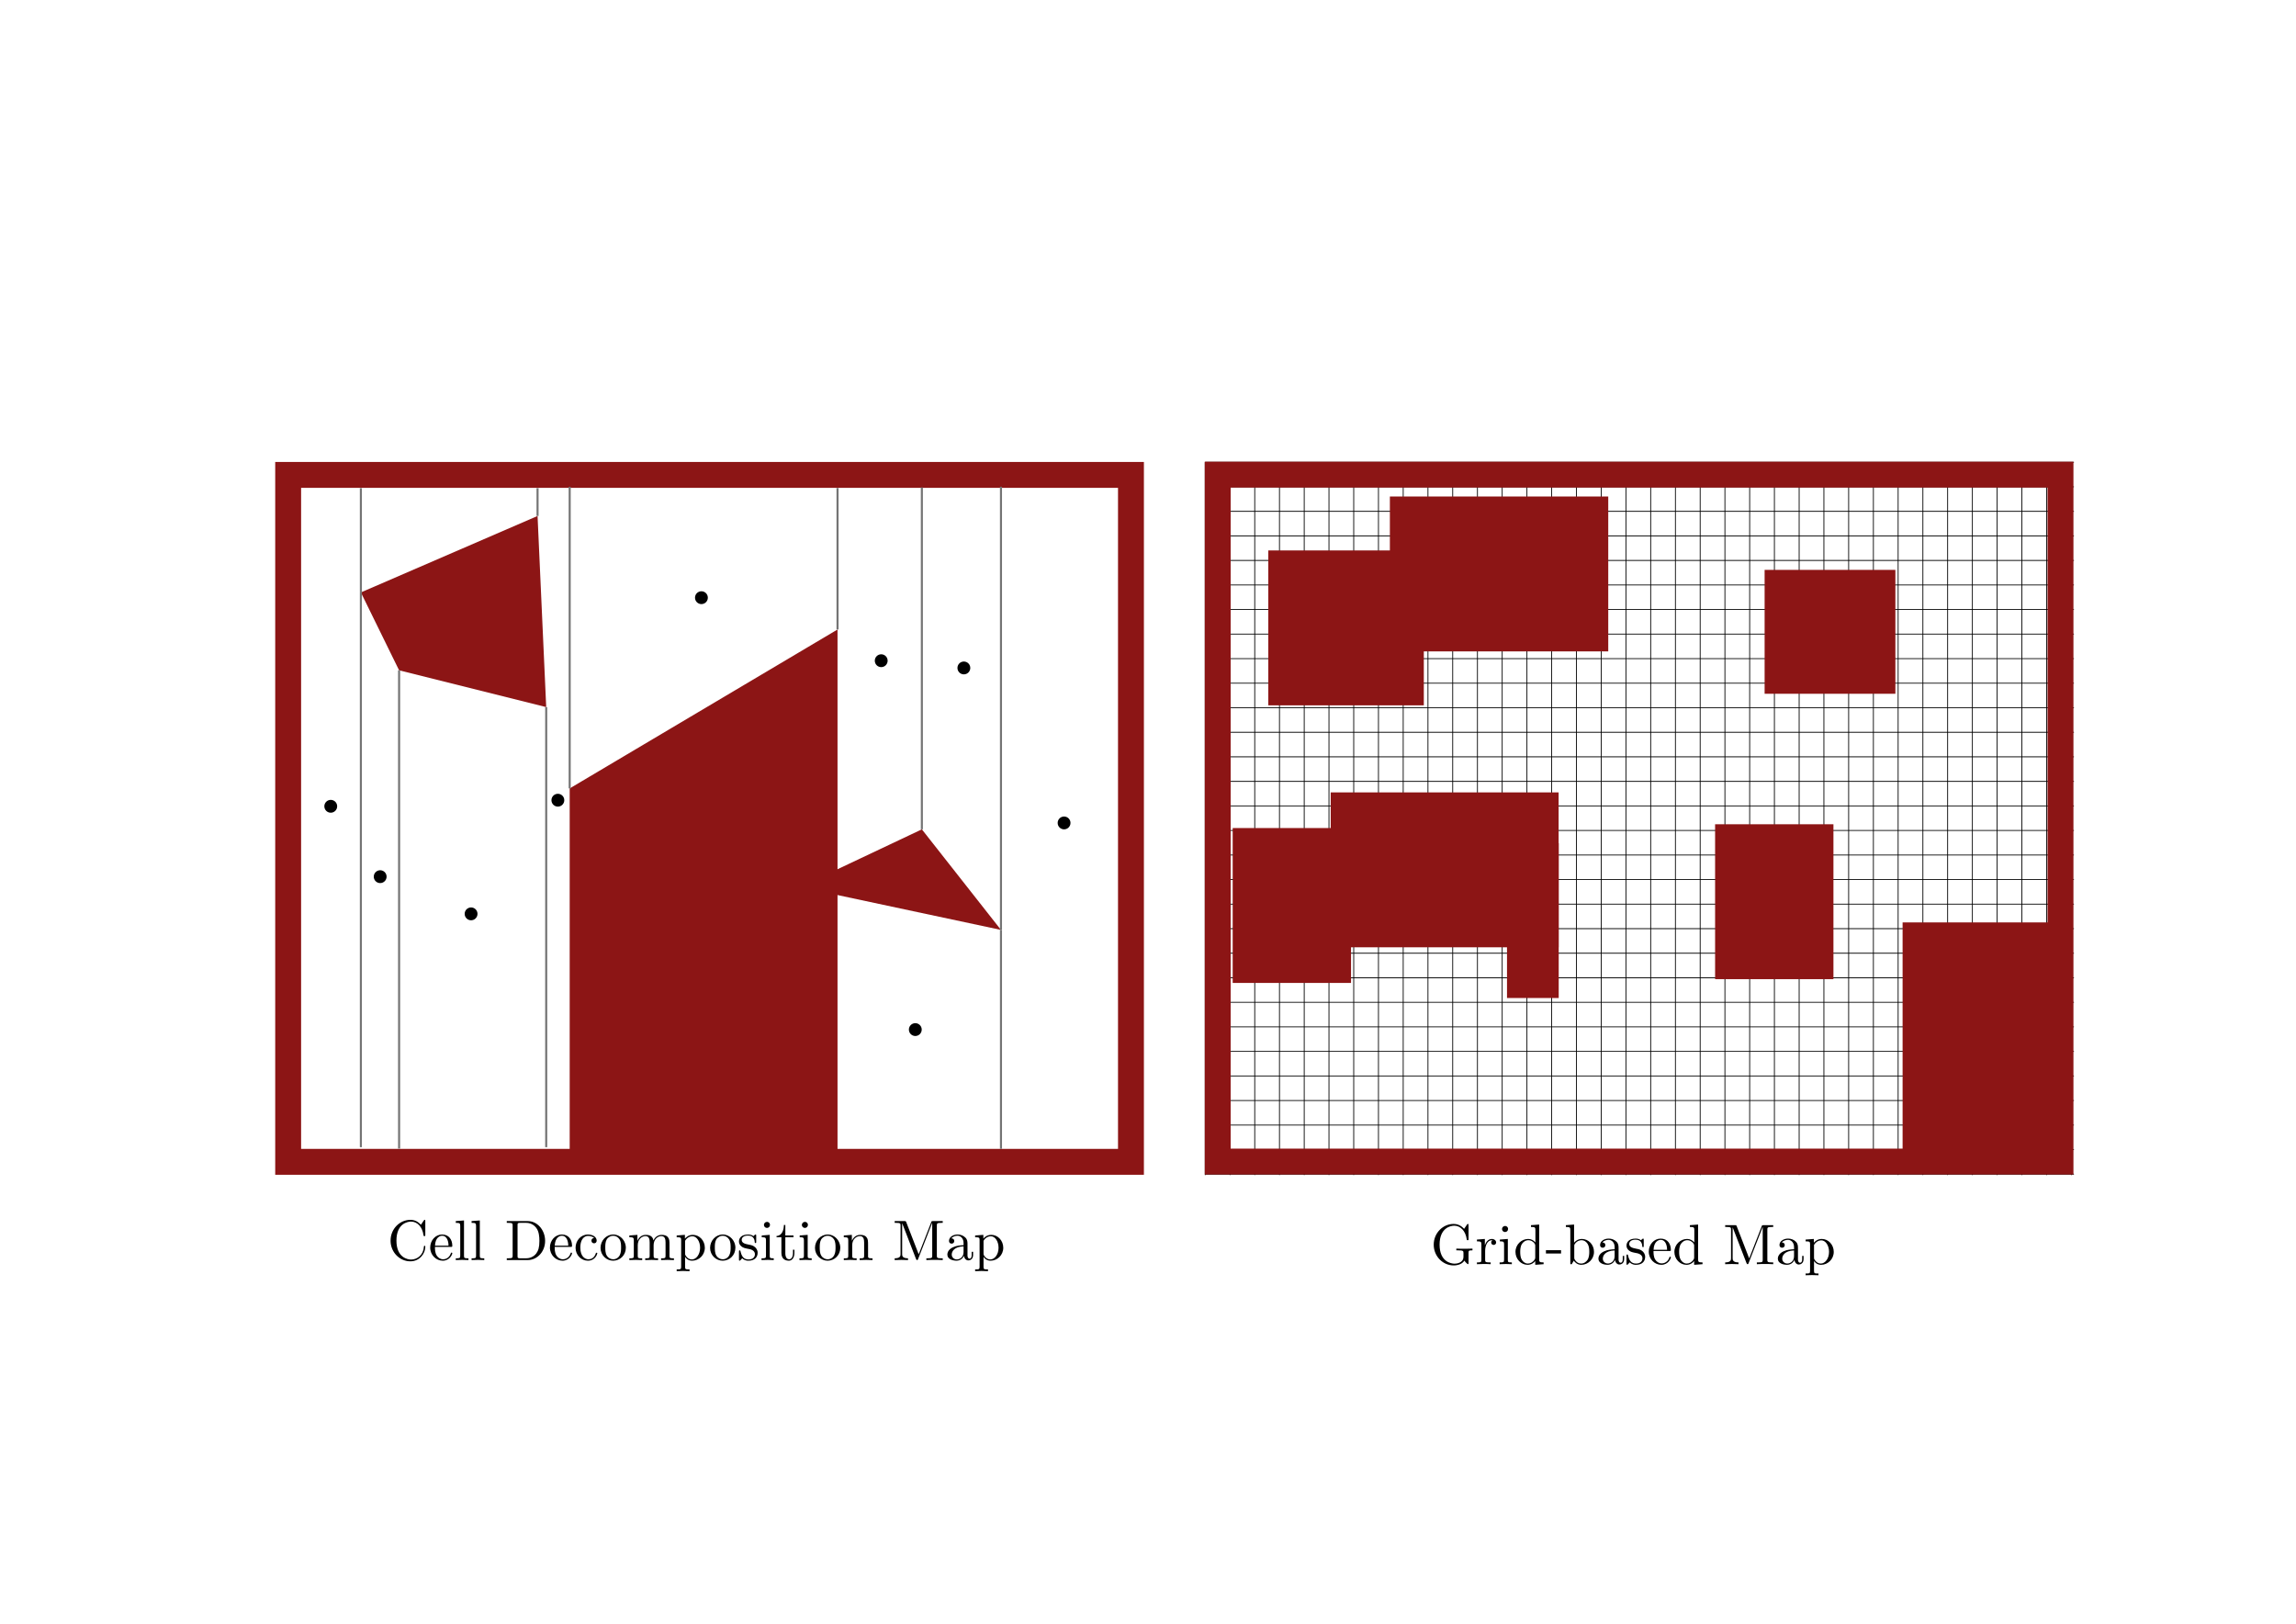 <?xml version="1.0" encoding="UTF-8" standalone="no"?>
<!-- Created with Inkscape (http://www.inkscape.org/) -->

<svg
   xmlns:dc="http://purl.org/dc/elements/1.1/"
   xmlns:cc="http://creativecommons.org/ns#"
   xmlns:rdf="http://www.w3.org/1999/02/22-rdf-syntax-ns#"
   xmlns:svg="http://www.w3.org/2000/svg"
   xmlns="http://www.w3.org/2000/svg"
   xmlns:sodipodi="http://sodipodi.sourceforge.net/DTD/sodipodi-0.dtd"
   xmlns:inkscape="http://www.inkscape.org/namespaces/inkscape"
   width="297mm"
   height="210mm"
   viewBox="0 0 297 210"
   version="1.1"
   id="svg8"
   inkscape:version="0.92.5 (2060ec1f9f, 2020-04-08)"
   sodipodi:docname="location_based_maps.svg"
   inkscape:export-filename="/home/jlorenze/lab/labwork/aa274/lecture_notes/figs/ch17/location_based_maps.png"
   inkscape:export-xdpi="501.47592"
   inkscape:export-ydpi="501.47592">
  <defs
     id="defs2">
    <marker
       inkscape:stockid="Arrow1Mend"
       orient="auto"
       refY="0"
       refX="0"
       id="marker6832"
       style="overflow:visible"
       inkscape:isstock="true">
      <path
         id="path6830"
         d="M 0,0 5,-5 -12.5,0 5,5 Z"
         style="fill:#000000;fill-opacity:1;fill-rule:evenodd;stroke:#000000;stroke-width:1pt;stroke-opacity:1"
         transform="matrix(-0.4,0,0,-0.4,-4,0)"
         inkscape:connector-curvature="0" />
    </marker>
    <marker
       inkscape:isstock="true"
       style="overflow:visible"
       id="marker5508"
       refX="0"
       refY="0"
       orient="auto"
       inkscape:stockid="Arrow1Mend">
      <path
         inkscape:connector-curvature="0"
         transform="matrix(-0.4,0,0,-0.4,-4,0)"
         style="fill:#000000;fill-opacity:0.984;fill-rule:evenodd;stroke:#000000;stroke-width:1pt;stroke-opacity:0.984"
         d="M 0,0 5,-5 -12.5,0 5,5 Z"
         id="path5506" />
    </marker>
    <marker
       inkscape:isstock="true"
       style="overflow:visible"
       id="marker4438"
       refX="0"
       refY="0"
       orient="auto"
       inkscape:stockid="Arrow1Mend">
      <path
         inkscape:connector-curvature="0"
         transform="matrix(-0.4,0,0,-0.4,-4,0)"
         style="fill:#ffffff;fill-opacity:1;fill-rule:evenodd;stroke:#000000;stroke-width:1pt;stroke-opacity:0.984"
         d="M 0,0 5,-5 -12.5,0 5,5 Z"
         id="path4436" />
    </marker>
    <marker
       inkscape:isstock="true"
       style="overflow:visible"
       id="marker4109"
       refX="0"
       refY="0"
       orient="auto"
       inkscape:stockid="Arrow1Mend">
      <path
         inkscape:connector-curvature="0"
         transform="matrix(-0.4,0,0,-0.4,-4,0)"
         style="fill:#ffffff;fill-opacity:1;fill-rule:evenodd;stroke:#000000;stroke-width:1pt;stroke-opacity:0.984"
         d="M 0,0 5,-5 -12.5,0 5,5 Z"
         id="path4107" />
    </marker>
    <marker
       inkscape:stockid="Arrow1Mend"
       orient="auto"
       refY="0"
       refX="0"
       id="marker4852"
       style="overflow:visible"
       inkscape:isstock="true">
      <path
         id="path4850"
         d="M 0,0 5,-5 -12.5,0 5,5 Z"
         style="fill:#000000;fill-opacity:1;fill-rule:evenodd;stroke:#000000;stroke-width:1pt;stroke-opacity:1"
         transform="matrix(-0.4,0,0,-0.4,-4,0)"
         inkscape:connector-curvature="0" />
    </marker>
    <marker
       inkscape:stockid="Arrow1Mstart"
       orient="auto"
       refY="0"
       refX="0"
       id="marker4848"
       style="overflow:visible"
       inkscape:isstock="true">
      <path
         id="path4846"
         d="M 0,0 5,-5 -12.5,0 5,5 Z"
         style="fill:#000000;fill-opacity:1;fill-rule:evenodd;stroke:#000000;stroke-width:1pt;stroke-opacity:1"
         transform="matrix(0.4,0,0,0.4,4,0)"
         inkscape:connector-curvature="0" />
    </marker>
    <marker
       inkscape:stockid="Arrow1Mstart"
       orient="auto"
       refY="0"
       refX="0"
       id="marker4844"
       style="overflow:visible"
       inkscape:isstock="true">
      <path
         id="path4842"
         d="M 0,0 5,-5 -12.5,0 5,5 Z"
         style="fill:#000000;fill-opacity:1;fill-rule:evenodd;stroke:#000000;stroke-width:1pt;stroke-opacity:1"
         transform="matrix(0.4,0,0,0.4,4,0)"
         inkscape:connector-curvature="0" />
    </marker>
    <marker
       inkscape:stockid="Arrow1Mstart"
       orient="auto"
       refY="0"
       refX="0"
       id="Arrow1Mstart"
       style="overflow:visible"
       inkscape:isstock="true">
      <path
         id="path1929"
         d="M 0,0 5,-5 -12.5,0 5,5 Z"
         style="fill:#000000;fill-opacity:1;fill-rule:evenodd;stroke:#000000;stroke-width:1pt;stroke-opacity:1"
         transform="matrix(0.4,0,0,0.4,4,0)"
         inkscape:connector-curvature="0" />
    </marker>
    <marker
       inkscape:stockid="Arrow1Mend"
       orient="auto"
       refY="0"
       refX="0"
       id="Arrow1Mend"
       style="overflow:visible"
       inkscape:isstock="true">
      <path
         id="path1932"
         d="M 0,0 5,-5 -12.5,0 5,5 Z"
         style="fill:#ffffff;fill-opacity:1;fill-rule:evenodd;stroke:#000000;stroke-width:1pt;stroke-opacity:0.984"
         transform="matrix(-0.4,0,0,-0.4,-4,0)"
         inkscape:connector-curvature="0" />
    </marker>
    <marker
       inkscape:stockid="Arrow1Lstart"
       orient="auto"
       refY="0"
       refX="0"
       id="Arrow1Lstart"
       style="overflow:visible"
       inkscape:isstock="true">
      <path
         id="path4713"
         d="M 0,0 5,-5 -12.5,0 5,5 Z"
         style="fill:#000000;fill-opacity:1;fill-rule:evenodd;stroke:#000000;stroke-width:1pt;stroke-opacity:1"
         transform="matrix(0.8,0,0,0.8,10,0)"
         inkscape:connector-curvature="0" />
    </marker>
    <marker
       inkscape:stockid="Arrow1Lend"
       orient="auto"
       refY="0"
       refX="0"
       id="Arrow1Lend"
       style="overflow:visible"
       inkscape:isstock="true">
      <path
         id="path4716"
         d="M 0,0 5,-5 -12.5,0 5,5 Z"
         style="fill:#000000;fill-opacity:1;fill-rule:evenodd;stroke:#000000;stroke-width:1pt;stroke-opacity:1"
         transform="matrix(-0.8,0,0,-0.8,-10,0)"
         inkscape:connector-curvature="0" />
    </marker>
    <inkscape:path-effect
       effect="bspline"
       id="path-effect4552"
       is_visible="true"
       weight="33.333"
       steps="2"
       helper_size="0"
       apply_no_weight="true"
       apply_with_weight="true"
       only_selected="false" />
    <inkscape:path-effect
       effect="bspline"
       id="path-effect4524"
       is_visible="true"
       weight="33.333"
       steps="2"
       helper_size="0"
       apply_no_weight="true"
       apply_with_weight="true"
       only_selected="false" />
    <inkscape:path-effect
       effect="bspline"
       id="path-effect4520"
       is_visible="true"
       weight="33.333"
       steps="2"
       helper_size="0"
       apply_no_weight="true"
       apply_with_weight="true"
       only_selected="false" />
    <inkscape:path-effect
       effect="bspline"
       id="path-effect4520-4"
       is_visible="true"
       weight="33.333"
       steps="2"
       helper_size="0"
       apply_no_weight="true"
       apply_with_weight="true"
       only_selected="false" />
    <inkscape:path-effect
       effect="bspline"
       id="path-effect4552-8"
       is_visible="true"
       weight="33.333"
       steps="2"
       helper_size="0"
       apply_no_weight="true"
       apply_with_weight="true"
       only_selected="false" />
    <inkscape:path-effect
       effect="bspline"
       id="path-effect4524-3"
       is_visible="true"
       weight="33.333"
       steps="2"
       helper_size="0"
       apply_no_weight="true"
       apply_with_weight="true"
       only_selected="false" />
    <inkscape:path-effect
       effect="bspline"
       id="path-effect4524-3-8"
       is_visible="true"
       weight="33.333"
       steps="2"
       helper_size="0"
       apply_no_weight="true"
       apply_with_weight="true"
       only_selected="false" />
    <marker
       inkscape:stockid="Arrow1Lstart"
       orient="auto"
       refY="0"
       refX="0"
       id="Arrow1Lstart-6"
       style="overflow:visible"
       inkscape:isstock="true">
      <path
         inkscape:connector-curvature="0"
         id="path4713-4"
         d="M 0,0 5,-5 -12.5,0 5,5 Z"
         style="fill:#000000;fill-opacity:1;fill-rule:evenodd;stroke:#000000;stroke-width:1pt;stroke-opacity:1"
         transform="matrix(0.8,0,0,0.8,10,0)" />
    </marker>
    <inkscape:path-effect
       effect="bspline"
       id="path-effect4524-3-3"
       is_visible="true"
       weight="33.333"
       steps="2"
       helper_size="0"
       apply_no_weight="true"
       apply_with_weight="true"
       only_selected="false" />
    <inkscape:path-effect
       effect="bspline"
       id="path-effect4524-8"
       is_visible="true"
       weight="33.333"
       steps="2"
       helper_size="0"
       apply_no_weight="true"
       apply_with_weight="true"
       only_selected="false" />
    <inkscape:path-effect
       effect="bspline"
       id="path-effect4524-3-0"
       is_visible="true"
       weight="33.333"
       steps="2"
       helper_size="0"
       apply_no_weight="true"
       apply_with_weight="true"
       only_selected="false" />
    <inkscape:path-effect
       effect="bspline"
       id="path-effect4524-8-8"
       is_visible="true"
       weight="33.333"
       steps="2"
       helper_size="0"
       apply_no_weight="true"
       apply_with_weight="true"
       only_selected="false" />
    <inkscape:path-effect
       effect="bspline"
       id="path-effect4524-3-0-7"
       is_visible="true"
       weight="33.333"
       steps="2"
       helper_size="0"
       apply_no_weight="true"
       apply_with_weight="true"
       only_selected="false" />
    <inkscape:path-effect
       effect="bspline"
       id="path-effect4524-3-0-7-4"
       is_visible="true"
       weight="33.333"
       steps="2"
       helper_size="0"
       apply_no_weight="true"
       apply_with_weight="true"
       only_selected="false" />
    <marker
       inkscape:stockid="Arrow1Mend"
       orient="auto"
       refY="0"
       refX="0"
       id="marker4825-6"
       style="overflow:visible"
       inkscape:isstock="true">
      <path
         id="path4823-2"
         d="M 0,0 5,-5 -12.5,0 5,5 Z"
         style="fill:#000000;fill-opacity:1;fill-rule:evenodd;stroke:#000000;stroke-width:1pt;stroke-opacity:1"
         transform="matrix(-0.4,0,0,-0.4,-4,0)"
         inkscape:connector-curvature="0" />
    </marker>
    <marker
       inkscape:stockid="Arrow1Mend"
       orient="auto"
       refY="0"
       refX="0"
       id="marker4825-5-8"
       style="overflow:visible"
       inkscape:isstock="true">
      <path
         id="path4823-06-6"
         d="M 0,0 5,-5 -12.5,0 5,5 Z"
         style="fill:#000000;fill-opacity:1;fill-rule:evenodd;stroke:#000000;stroke-width:1pt;stroke-opacity:1"
         transform="matrix(-0.4,0,0,-0.4,-4,0)"
         inkscape:connector-curvature="0" />
    </marker>
  </defs>
  <sodipodi:namedview
     id="base"
     pagecolor="#ffffff"
     bordercolor="#666666"
     borderopacity="1.0"
     inkscape:pageopacity="0.0"
     inkscape:pageshadow="2"
     inkscape:zoom="0.7"
     inkscape:cx="586.50649"
     inkscape:cy="353.37767"
     inkscape:document-units="mm"
     inkscape:current-layer="layer1"
     showgrid="true"
     inkscape:window-width="1528"
     inkscape:window-height="863"
     inkscape:window-x="197"
     inkscape:window-y="0"
     inkscape:window-maximized="1" />
  <g
     inkscape:label="Layer 1"
     inkscape:groupmode="layer"
     id="layer1"
     transform="translate(0,-87)">
    <path
       style="fill:#8c1515;fill-opacity:1;stroke:none;stroke-width:0.373px;stroke-linecap:butt;stroke-linejoin:miter;stroke-opacity:1"
       d="m 51.625,173.695 -4.944,-10.075 22.855,-9.888 1.119,24.72 z"
       id="path11824-3"
       inkscape:connector-curvature="0" />
    <path
       style="fill:#8c1515;fill-opacity:1;stroke:none;stroke-width:0.523px;stroke-linecap:butt;stroke-linejoin:miter;stroke-opacity:1"
       d="m 103.468,201.724 26.014,5.546 -10.234,-13.007 z"
       id="path1092-3"
       inkscape:connector-curvature="0" />
    <path
       style="fill:#8c1515;fill-opacity:1;stroke:none;stroke-width:0.301px;stroke-linecap:butt;stroke-linejoin:miter;stroke-opacity:1"
       d="M 73.692,236.64 V 188.969 L 108.338,168.416 v 68.081 z"
       id="path1088-6"
       inkscape:connector-curvature="0" />
    <rect
       style="opacity:1;fill:none;fill-opacity:1;stroke:#8c1515;stroke-width:3.349;stroke-linejoin:miter;stroke-miterlimit:4;stroke-dasharray:none;stroke-dashoffset:0;stroke-opacity:1;paint-order:stroke markers fill"
       id="rect994-5-8"
       width="109.021"
       height="88.843"
       x="37.275"
       y="148.421"
       ry="0"
       inkscape:export-xdpi="501.47592"
       inkscape:export-ydpi="501.47592" />
    <path
       style="fill:none;stroke:#747474;stroke-width:0.265;stroke-linecap:butt;stroke-linejoin:miter;stroke-miterlimit:4;stroke-dasharray:none;stroke-dashoffset:0;stroke-opacity:1"
       d="M 46.681,163.62 V 150.135"
       id="path1148"
       inkscape:connector-curvature="0" />
    <path
       style="fill:none;stroke:#747474;stroke-width:0.265;stroke-linecap:butt;stroke-linejoin:miter;stroke-miterlimit:4;stroke-dasharray:none;stroke-dashoffset:0;stroke-opacity:1"
       d="M 46.681,235.37 V 163.62"
       id="path1148-9"
       inkscape:connector-curvature="0"
       sodipodi:nodetypes="cc" />
    <path
       style="fill:none;stroke:#747474;stroke-width:0.265;stroke-linecap:butt;stroke-linejoin:miter;stroke-miterlimit:4;stroke-dasharray:none;stroke-dashoffset:0;stroke-opacity:1"
       d="M 51.625,235.556 V 173.695"
       id="path1148-7"
       inkscape:connector-curvature="0"
       sodipodi:nodetypes="cc" />
    <path
       style="fill:none;stroke:#747474;stroke-width:0.265;stroke-linecap:butt;stroke-linejoin:miter;stroke-miterlimit:4;stroke-dasharray:none;stroke-dashoffset:0;stroke-opacity:1"
       d="m 69.535,153.732 v -3.596"
       id="path1148-5"
       inkscape:connector-curvature="0"
       sodipodi:nodetypes="cc" />
    <path
       style="fill:none;stroke:#747474;stroke-width:0.265;stroke-linecap:butt;stroke-linejoin:miter;stroke-miterlimit:4;stroke-dasharray:none;stroke-dashoffset:0;stroke-opacity:1"
       d="M 70.655,235.369 V 178.453"
       id="path1148-3"
       inkscape:connector-curvature="0"
       sodipodi:nodetypes="cc" />
    <path
       style="fill:none;stroke:#747474;stroke-width:0.265;stroke-linecap:butt;stroke-linejoin:miter;stroke-miterlimit:4;stroke-dasharray:none;stroke-dashoffset:0;stroke-opacity:1"
       d="M 73.692,188.969 V 149.96"
       id="path1148-8"
       inkscape:connector-curvature="0"
       sodipodi:nodetypes="cc" />
    <path
       style="fill:none;stroke:#747474;stroke-width:0.265;stroke-linecap:butt;stroke-linejoin:miter;stroke-miterlimit:4;stroke-dasharray:none;stroke-dashoffset:0;stroke-opacity:1"
       d="M 108.338,168.416 V 150.12"
       id="path1148-83"
       inkscape:connector-curvature="0"
       sodipodi:nodetypes="cc" />
    <path
       style="fill:none;stroke:#747474;stroke-width:0.265;stroke-linecap:butt;stroke-linejoin:miter;stroke-miterlimit:4;stroke-dasharray:none;stroke-dashoffset:0;stroke-opacity:1"
       d="M 119.248,194.263 V 150.042"
       id="path1148-1"
       inkscape:connector-curvature="0"
       sodipodi:nodetypes="cc" />
    <path
       style="fill:none;stroke:#747474;stroke-width:0.265;stroke-linecap:butt;stroke-linejoin:miter;stroke-miterlimit:4;stroke-dasharray:none;stroke-dashoffset:0;stroke-opacity:1"
       d="M 129.482,207.27 V 149.952"
       id="path1148-89"
       inkscape:connector-curvature="0"
       sodipodi:nodetypes="cc" />
    <path
       style="fill:none;stroke:#747474;stroke-width:0.265;stroke-linecap:butt;stroke-linejoin:miter;stroke-miterlimit:4;stroke-dasharray:none;stroke-dashoffset:0;stroke-opacity:1"
       d="M 129.482,235.588 V 207.27"
       id="path1148-6"
       inkscape:connector-curvature="0"
       sodipodi:nodetypes="cc" />
    <circle
       style="opacity:1;fill:#000000;fill-opacity:1;stroke:none;stroke-width:0.093;stroke-linejoin:miter;stroke-miterlimit:4;stroke-dasharray:0.28, 0.093;stroke-dashoffset:0;stroke-opacity:1;paint-order:stroke markers fill"
       id="path1213"
       cx="42.785"
       cy="191.281"
       r="0.83" />
    <circle
       style="opacity:1;fill:#000000;fill-opacity:1;stroke:none;stroke-width:0.093;stroke-linejoin:miter;stroke-miterlimit:4;stroke-dasharray:0.28, 0.093;stroke-dashoffset:0;stroke-opacity:1;paint-order:stroke markers fill"
       id="path1213-3"
       cx="49.178"
       cy="200.382"
       r="0.83" />
    <circle
       style="opacity:1;fill:#000000;fill-opacity:1;stroke:none;stroke-width:0.093;stroke-linejoin:miter;stroke-miterlimit:4;stroke-dasharray:0.28, 0.093;stroke-dashoffset:0;stroke-opacity:1;paint-order:stroke markers fill"
       id="path1213-38"
       cx="60.937"
       cy="205.193"
       r="0.83" />
    <circle
       style="opacity:1;fill:#000000;fill-opacity:1;stroke:none;stroke-width:0.093;stroke-linejoin:miter;stroke-miterlimit:4;stroke-dasharray:0.28, 0.093;stroke-dashoffset:0;stroke-opacity:1;paint-order:stroke markers fill"
       id="path1213-6"
       cx="72.163"
       cy="190.493"
       r="0.83" />
    <circle
       style="opacity:1;fill:#000000;fill-opacity:1;stroke:none;stroke-width:0.093;stroke-linejoin:miter;stroke-miterlimit:4;stroke-dasharray:0.28, 0.093;stroke-dashoffset:0;stroke-opacity:1;paint-order:stroke markers fill"
       id="path1213-0"
       cx="90.733"
       cy="164.301"
       r="0.83" />
    <circle
       style="opacity:1;fill:#000000;fill-opacity:1;stroke:none;stroke-width:0.093;stroke-linejoin:miter;stroke-miterlimit:4;stroke-dasharray:0.28, 0.093;stroke-dashoffset:0;stroke-opacity:1;paint-order:stroke markers fill"
       id="path1213-48"
       cx="113.99"
       cy="172.452"
       r="0.83" />
    <circle
       style="opacity:1;fill:#000000;fill-opacity:1;stroke:none;stroke-width:0.093;stroke-linejoin:miter;stroke-miterlimit:4;stroke-dasharray:0.28, 0.093;stroke-dashoffset:0;stroke-opacity:1;paint-order:stroke markers fill"
       id="path1213-8"
       cx="124.681"
       cy="173.388"
       r="0.83" />
    <circle
       style="opacity:1;fill:#000000;fill-opacity:1;stroke:none;stroke-width:0.093;stroke-linejoin:miter;stroke-miterlimit:4;stroke-dasharray:0.28, 0.093;stroke-dashoffset:0;stroke-opacity:1;paint-order:stroke markers fill"
       id="path1213-89"
       cx="137.644"
       cy="193.433"
       r="0.83" />
    <circle
       style="opacity:1;fill:#000000;fill-opacity:1;stroke:none;stroke-width:0.093;stroke-linejoin:miter;stroke-miterlimit:4;stroke-dasharray:0.28, 0.093;stroke-dashoffset:0;stroke-opacity:1;paint-order:stroke markers fill"
       id="path1213-7"
       cx="118.4"
       cy="220.16"
       r="0.83" />
    <path
       d="m 155.904,146.783 v 92.192 m 3.201,-92.192 v 92.192 m 3.201,-92.192 v 92.192 m 3.201,-92.192 v 92.192 m 3.201,-92.192 v 92.192 m 3.201,-92.192 v 92.192 m 3.201,-92.192 v 92.192 m 3.201,-92.192 v 92.192 m 3.201,-92.192 v 92.192 m 3.201,-92.192 v 92.192 m 3.201,-92.192 v 92.192 m 3.201,-92.192 v 92.192 m 3.201,-92.192 v 92.192 m 3.201,-92.192 v 92.192 m 3.201,-92.192 v 92.192 m 3.201,-92.192 v 92.192 m 3.201,-92.192 v 92.192 m 3.201,-92.192 v 92.192 m 3.201,-92.192 v 92.192 m 3.201,-92.192 v 92.192 m 3.201,-92.192 v 92.192 m 3.201,-92.192 v 92.192 m 3.201,-92.192 v 92.192 m 3.201,-92.192 v 92.192 m 3.201,-92.192 v 92.192 m 3.201,-92.192 v 92.192 m 3.201,-92.192 v 92.192 m 3.201,-92.192 v 92.192 m 3.201,-92.192 v 92.192 m 3.201,-92.192 v 92.192 m 3.201,-92.192 v 92.192 m 3.201,-92.192 v 92.192 m 3.201,-92.192 v 92.192 m 3.201,-92.192 v 92.192 m 3.201,-92.192 v 92.192 m 3.201,-92.192 v 92.192 M 155.904,146.783 H 268.274 m -112.37,3.175 H 268.274 m -112.37,3.175 H 268.274 m -112.37,3.175 H 268.274 m -112.37,3.175 H 268.274 m -112.37,3.175 H 268.274 m -112.37,3.175 H 268.274 m -112.37,3.175 H 268.274 m -112.37,3.175 H 268.274 m -112.37,3.175 H 268.274 m -112.37,3.175 H 268.274 m -112.37,3.175 H 268.274 m -112.37,3.175 H 268.274 m -112.37,3.175 H 268.274 m -112.37,3.175 H 268.274 m -112.37,3.175 H 268.274 m -112.37,3.175 H 268.274 m -112.37,3.175 H 268.274 m -112.37,3.175 H 268.274 m -112.37,3.175 H 268.274 m -112.37,3.175 H 268.274 m -112.37,3.175 H 268.274 m -112.37,3.175 H 268.274 m -112.37,3.175 H 268.274 m -112.37,3.175 H 268.274 m -112.37,3.175 H 268.274 m -112.37,3.175 H 268.274 m -112.37,3.175 H 268.274 m -112.37,3.175 H 268.274 m -112.37,3.175 H 268.274"
       style="fill:none;stroke:#000000;stroke-width:0.106px"
       id="path11716"
       inkscape:connector-curvature="0"
       inkscape:export-xdpi="501.47592"
       inkscape:export-ydpi="501.47592" />
    <rect
       style="opacity:1;fill:none;fill-opacity:1;stroke:#8c1515;stroke-width:3.349;stroke-linejoin:miter;stroke-miterlimit:4;stroke-dasharray:none;stroke-dashoffset:0;stroke-opacity:1;paint-order:stroke markers fill"
       id="rect994-5"
       width="109.021"
       height="88.843"
       x="157.516"
       y="148.388"
       ry="0"
       inkscape:export-xdpi="501.47592"
       inkscape:export-ydpi="501.47592" />
    <rect
       style="opacity:1;fill:#8c1515;fill-opacity:1;stroke:none;stroke-width:3.349;stroke-linejoin:miter;stroke-miterlimit:4;stroke-dasharray:none;stroke-dashoffset:0;stroke-opacity:1;paint-order:stroke markers fill"
       id="rect996-40"
       width="15.308"
       height="20.033"
       x="159.455"
       y="194.094"
       inkscape:export-xdpi="501.47592"
       inkscape:export-ydpi="501.47592" />
    <rect
       style="opacity:1;fill:#8c1515;fill-opacity:1;stroke:none;stroke-width:4.648;stroke-linejoin:miter;stroke-miterlimit:4;stroke-dasharray:none;stroke-dashoffset:0;stroke-opacity:1;paint-order:stroke markers fill"
       id="rect996-7-8"
       width="29.482"
       height="20.033"
       x="172.134"
       y="189.484"
       inkscape:export-xdpi="501.47592"
       inkscape:export-ydpi="501.47592" />
    <rect
       style="opacity:1;fill:#8c1515;fill-opacity:1;stroke:none;stroke-width:2.214;stroke-linejoin:miter;stroke-miterlimit:4;stroke-dasharray:none;stroke-dashoffset:0;stroke-opacity:1;paint-order:stroke markers fill"
       id="rect996-6-0"
       width="6.689"
       height="20.033"
       x="194.939"
       y="196.043"
       inkscape:export-xdpi="501.47592"
       inkscape:export-ydpi="501.47592" />
    <rect
       style="opacity:1;fill:#8c1515;fill-opacity:1;stroke:none;stroke-width:3.349;stroke-linejoin:miter;stroke-miterlimit:4;stroke-dasharray:none;stroke-dashoffset:0;stroke-opacity:1;paint-order:stroke markers fill"
       id="rect996-4-2"
       width="15.308"
       height="20.033"
       x="221.857"
       y="193.605"
       inkscape:export-xdpi="501.47592"
       inkscape:export-ydpi="501.47592" />
    <rect
       style="opacity:1;fill:#8c1515;fill-opacity:1;stroke:none;stroke-width:3.148;stroke-linejoin:miter;stroke-miterlimit:4;stroke-dasharray:none;stroke-dashoffset:0;stroke-opacity:1;paint-order:stroke markers fill"
       id="rect996-0-1"
       width="16.914"
       height="16.022"
       x="228.263"
       y="160.705"
       inkscape:export-xdpi="501.47592"
       inkscape:export-ydpi="501.47592" />
    <rect
       style="opacity:1;fill:#8c1515;fill-opacity:1;stroke:none;stroke-width:4.549;stroke-linejoin:miter;stroke-miterlimit:4;stroke-dasharray:none;stroke-dashoffset:0;stroke-opacity:1;paint-order:stroke markers fill"
       id="rect996-30-0"
       width="28.248"
       height="20.033"
       x="179.788"
       y="151.214"
       inkscape:export-xdpi="501.47592"
       inkscape:export-ydpi="501.47592" />
    <rect
       style="opacity:1;fill:#8c1515;fill-opacity:1;stroke:none;stroke-width:4.609;stroke-linejoin:miter;stroke-miterlimit:4;stroke-dasharray:none;stroke-dashoffset:0;stroke-opacity:1;paint-order:stroke markers fill"
       id="rect996-9-5"
       width="19.584"
       height="29.654"
       x="246.112"
       y="206.3"
       inkscape:export-xdpi="501.47592"
       inkscape:export-ydpi="501.47592" />
    <rect
       style="opacity:1;fill:#8c1515;fill-opacity:1;stroke:none;stroke-width:3.839;stroke-linejoin:miter;stroke-miterlimit:4;stroke-dasharray:none;stroke-dashoffset:0;stroke-opacity:1;paint-order:stroke markers fill"
       id="rect996-2-1"
       width="20.119"
       height="20.033"
       x="164.06"
       y="158.191"
       inkscape:export-xdpi="501.47592"
       inkscape:export-ydpi="501.47592" />
    <g
       id="g1176"
       transform="matrix(0.494,0,0,0.494,8.535,200.131)">
      <g
         word-spacing="normal"
         letter-spacing="normal"
         font-size-adjust="none"
         font-stretch="normal"
         font-weight="normal"
         font-variant="normal"
         font-style="normal"
         stroke-miterlimit="10.433"
         xml:space="preserve"
         transform="matrix(0.3,0,0,-0.3,-52.5,222.75)"
         id="content"
         style="font-style:normal;font-variant:normal;font-weight:normal;font-stretch:normal;letter-spacing:normal;word-spacing:normal;text-anchor:start;fill:none;fill-opacity:1;fill-rule:evenodd;stroke:#000000;stroke-linecap:butt;stroke-linejoin:miter;stroke-miterlimit:10.433;stroke-dasharray:none;stroke-dashoffset:0;stroke-opacity:1"><path
           id="path1131"
           d="m 458.32,423.23 0.02,-0.96 0.07,-0.94 0.11,-0.93 0.16,-0.91 0.2,-0.89 0.24,-0.87 0.28,-0.85 0.32,-0.83 0.36,-0.81 0.39,-0.78 0.43,-0.76 0.46,-0.74 0.49,-0.7 0.52,-0.68 0.55,-0.66 0.59,-0.62 0.6,-0.59 0.64,-0.56 0.66,-0.53 0.68,-0.5 0.7,-0.46 0.73,-0.43 0.74,-0.39 0.77,-0.35 0.78,-0.32 0.79,-0.28 0.82,-0.23 0.82,-0.2 0.84,-0.15 0.84,-0.11 0.86,-0.07 0.86,-0.02 c 8.13,0 13,6.92 13,12.7 0,0.5 0,0.84 -0.64,0.84 -0.54,0 -0.54,-0.29 -0.59,-0.79 -0.41,-7.13 -5.73,-11.21 -11.17,-11.21 -3.03,0 -12.8,1.69 -12.8,16.53 0,14.91 9.72,16.6 12.75,16.6 5.44,0 9.88,-4.53 10.86,-11.82 0.11,-0.68 0.11,-0.84 0.8,-0.84 0.79,0 0.79,0.16 0.79,1.2 v 11.8 c 0,0.86 0,1.2 -0.54,1.2 -0.19,0 -0.39,0 -0.8,-0.59 l -2.48,-3.69 c -1.85,1.8 -4.39,4.28 -9.18,4.28 -9.31,0 -17.32,-7.92 -17.32,-18.09 z"
           inkscape:connector-curvature="0"
           style="fill:#000000;stroke-width:0" /><path
           id="path1133"
           d="m 497.05,417.71 0.05,1.05 c 0.29,7.42 4.48,8.66 6.19,8.66 5.12,0 5.62,-6.72 5.62,-8.66 H 497.1 l -0.05,-1.05 h 13.91 c 1.09,0 1.23,0 1.23,1.05 0,4.92 -2.69,9.75 -8.9,9.75 -5.79,0 -10.38,-5.12 -10.38,-11.36 0,-6.67 5.23,-11.5 10.97,-11.5 6.08,0 8.31,5.53 8.31,6.47 0,0.5 -0.39,0.61 -0.64,0.61 -0.45,0 -0.55,-0.3 -0.66,-0.7 -1.73,-5.13 -6.21,-5.13 -6.71,-5.13 -2.5,0 -4.49,1.49 -5.63,3.33 -1.5,2.39 -1.5,5.69 -1.5,7.48 z"
           inkscape:connector-curvature="0"
           style="fill:#000000;stroke-width:0" /><path
           id="path1135"
           d="m 522.41,440.78 -7.17,-0.55 v -1.55 c 3.48,0 3.89,-0.34 3.89,-2.79 v -25.91 c 0,-2.23 -0.55,-2.23 -3.89,-2.23 v -1.55 c 1.64,0.05 4.28,0.16 5.53,0.16 1.25,0 3.69,-0.11 5.53,-0.16 v 1.55 c -3.34,0 -3.89,0 -3.89,2.23 z"
           inkscape:connector-curvature="0"
           style="fill:#000000;stroke-width:0" /><path
           id="path1137"
           d="m 536.21,440.78 -7.18,-0.55 v -1.55 c 3.49,0 3.9,-0.34 3.9,-2.79 v -25.91 c 0,-2.23 -0.55,-2.23 -3.9,-2.23 v -1.55 c 1.65,0.05 4.29,0.16 5.54,0.16 1.25,0 3.68,-0.11 5.53,-0.16 v 1.55 c -3.35,0 -3.89,0 -3.89,2.23 z"
           inkscape:connector-curvature="0"
           style="fill:#000000;stroke-width:0" /><path
           id="path1139"
           d="m 559.74,440.23 v -1.55 h 1.19 c 3.84,0 3.94,-0.54 3.94,-2.34 v -26.25 c 0,-1.8 -0.1,-2.34 -3.94,-2.34 h -1.19 v -1.55 h 18.24 l -1.35,1.55 h -5.04 c -2.33,0 -2.44,0.34 -2.44,1.98 v 26.95 c 0,1.66 0.11,2 2.44,2 h 4.98 c 3.09,0 6.53,-1.09 9.08,-4.64 2.14,-2.93 2.58,-7.22 2.58,-11.11 0,-5.53 -0.94,-8.51 -2.74,-10.95 -1,-1.34 -3.83,-4.23 -8.86,-4.23 l 1.35,-1.55 c 8.36,0 15.23,7.37 15.23,16.73 0,9.47 -6.72,17.3 -15.23,17.3 z"
           inkscape:connector-curvature="0"
           style="fill:#000000;stroke-width:0" /><path
           id="path1141"
           d="m 601.56,417.71 0.05,1.05 c 0.3,7.42 4.48,8.66 6.19,8.66 5.12,0 5.62,-6.72 5.62,-8.66 h -11.81 l -0.05,-1.05 h 13.91 c 1.09,0 1.23,0 1.23,1.05 0,4.92 -2.68,9.75 -8.9,9.75 -5.78,0 -10.38,-5.12 -10.38,-11.36 0,-6.67 5.24,-11.5 10.97,-11.5 6.08,0 8.31,5.53 8.31,6.47 0,0.5 -0.39,0.61 -0.64,0.61 -0.45,0 -0.54,-0.3 -0.65,-0.7 -1.74,-5.13 -6.22,-5.13 -6.72,-5.13 -2.5,0 -4.49,1.49 -5.63,3.33 -1.5,2.39 -1.5,5.69 -1.5,7.48 z"
           inkscape:connector-curvature="0"
           style="fill:#000000;stroke-width:0" /><path
           id="path1143"
           d="m 623.94,417.06 v 0.38 l 0.01,0.36 0.01,0.36 0.02,0.35 0.03,0.34 0.03,0.34 0.04,0.32 0.04,0.32 0.05,0.31 0.05,0.3 0.05,0.29 0.06,0.29 0.14,0.55 0.15,0.51 0.17,0.49 0.18,0.46 0.19,0.43 0.21,0.4 0.22,0.38 0.23,0.35 0.24,0.32 0.25,0.3 0.26,0.28 0.27,0.26 0.27,0.23 0.27,0.21 0.28,0.19 0.28,0.16 0.28,0.15 0.29,0.13 0.28,0.12 0.28,0.09 0.28,0.08 0.27,0.06 0.28,0.05 0.26,0.03 0.26,0.02 0.25,0.01 c 0.44,0 3.58,-0.05 5.33,-1.85 -2.05,-0.15 -2.34,-1.64 -2.34,-2.29 0,-1.3 0.89,-2.3 2.29,-2.3 1.28,0 2.28,0.86 2.28,2.34 0,3.39 -3.78,5.33 -7.62,5.33 -6.22,0 -10.81,-5.37 -10.81,-11.55 0,-6.37 4.93,-11.31 10.72,-11.31 6.67,0 8.26,5.99 8.26,6.47 0,0.5 -0.5,0.5 -0.64,0.5 -0.45,0 -0.55,-0.19 -0.66,-0.5 -1.43,-4.62 -4.67,-5.22 -6.51,-5.22 -2.64,0 -7.03,2.14 -7.03,10.16 z"
           inkscape:connector-curvature="0"
           style="fill:#000000;stroke-width:0" /><path
           id="path1145"
           d="m 663.66,416.86 -0.02,0.59 -0.04,0.59 -0.07,0.58 -0.1,0.57 -0.12,0.56 -0.15,0.55 -0.18,0.54 -0.2,0.53 -0.22,0.51 -0.24,0.5 -0.27,0.49 -0.29,0.47 -0.31,0.46 -0.33,0.44 -0.34,0.43 -0.37,0.4 -0.38,0.39 -0.4,0.37 -0.42,0.35 -0.43,0.32 -0.45,0.31 -0.46,0.28 -0.48,0.26 -0.48,0.24 -0.5,0.21 -0.51,0.18 -0.52,0.16 -0.53,0.13 -0.54,0.11 -0.55,0.07 -0.56,0.05 -0.56,0.01 -0.05,-1.09 c 2.19,0 4.33,-1.1 5.63,-3.24 1.3,-2.14 1.3,-5.03 1.3,-6.92 0,-1.8 0,-4.48 -1.1,-6.67 -1.09,-2.25 -3.28,-3.69 -5.78,-3.69 v 0 c -2.14,0 -4.33,1.05 -5.67,3.33 -1.25,2.2 -1.25,5.23 -1.25,7.03 0,1.94 0,4.63 1.19,6.83 1.36,2.28 3.68,3.33 5.68,3.33 l 0.05,1.09 c -6.22,0 -11.06,-5.42 -11.06,-11.65 0,-6.43 5.19,-11.21 11.01,-11.21 6.03,0 11.07,4.88 11.07,11.21 z"
           inkscape:connector-curvature="0"
           style="fill:#000000;stroke-width:0" /><path
           id="path1147"
           d="m 670.63,423.34 v -13.36 c 0,-2.23 -0.55,-2.23 -3.89,-2.23 v -1.55 c 1.75,0.05 4.28,0.16 5.62,0.16 1.3,0 3.89,-0.11 5.58,-0.16 v 1.55 c -3.33,0 -3.87,0 -3.87,2.23 v 9.17 c 0,5.19 3.53,7.97 6.71,7.97 3.15,0 3.69,-2.69 3.69,-5.53 v -11.61 c 0,-2.23 -0.54,-2.23 -3.89,-2.23 v -1.55 c 1.75,0.05 4.3,0.16 5.64,0.16 1.3,0 3.88,-0.11 5.58,-0.16 v 1.55 c -3.34,0 -3.89,0 -3.89,2.23 v 9.17 c 0,5.19 3.55,7.97 6.74,7.97 3.13,0 3.68,-2.69 3.68,-5.53 v -11.61 c 0,-2.23 -0.55,-2.23 -3.89,-2.23 v -1.55 c 1.74,0.05 4.28,0.16 5.63,0.16 1.29,0 3.89,-0.11 5.58,-0.16 v 1.55 c -2.58,0 -3.83,0 -3.88,1.5 v 9.51 c 0,4.28 0,5.83 -1.55,7.61 -0.7,0.86 -2.34,1.84 -5.23,1.84 -4.19,0 -6.38,-2.98 -7.22,-4.87 -0.7,4.33 -4.39,4.87 -6.62,4.87 -3.65,0 -5.99,-2.14 -7.38,-5.21 v 5.21 l -7.03,-0.54 v -1.55 c 3.48,0 3.89,-0.34 3.89,-2.78 z"
           inkscape:connector-curvature="0"
           style="fill:#000000;stroke-width:0" /><path
           id="path1149"
           d="m 715.23,424.93 v 3.28 l -7.18,-0.54 v -1.55 c 3.55,0 3.9,-0.3 3.9,-2.48 v -23.32 c 0,-2.25 -0.55,-2.25 -3.9,-2.25 v -1.54 c 1.71,0.06 4.29,0.15 5.58,0.15 1.35,0 3.89,-0.09 5.64,-0.15 v 1.54 c -3.34,0 -3.89,0 -3.89,2.25 v 8.36 0.46 l 0.71,0.65 c -0.71,1.05 -0.71,1.1 -0.71,2.08 v 0 11.13 c 1.44,2.53 3.89,3.98 6.42,3.98 3.65,0 6.69,-4.39 6.69,-10.02 0,-6.03 -3.5,-10.21 -7.19,-10.21 -1.98,0 -3.87,1 -5.21,3.04 l -0.71,-0.65 c 0.25,-0.8 2.35,-3.49 6.13,-3.49 5.94,0 11.11,4.88 11.11,11.31 0,6.33 -4.83,11.25 -10.41,11.25 -3.89,0 -5.98,-2.18 -6.98,-3.28 z"
           inkscape:connector-curvature="0"
           style="fill:#000000;stroke-width:0" /><path
           id="path1151"
           d="m 759.29,416.86 -0.01,0.59 -0.04,0.59 -0.08,0.58 -0.09,0.57 -0.13,0.56 -0.15,0.55 -0.17,0.54 -0.2,0.53 -0.22,0.51 -0.25,0.5 -0.26,0.49 -0.29,0.47 -0.31,0.46 -0.33,0.44 -0.35,0.43 -0.36,0.4 -0.39,0.39 -0.4,0.37 -0.41,0.35 -0.44,0.32 -0.44,0.31 -0.47,0.28 -0.47,0.26 -0.49,0.24 -0.5,0.21 -0.51,0.18 -0.52,0.16 -0.53,0.13 -0.54,0.11 -0.55,0.07 -0.55,0.05 -0.56,0.01 -0.05,-1.09 c 2.19,0 4.33,-1.1 5.62,-3.24 1.3,-2.14 1.3,-5.03 1.3,-6.92 0,-1.8 0,-4.48 -1.09,-6.67 -1.09,-2.25 -3.28,-3.69 -5.78,-3.69 v 0 c -2.14,0 -4.33,1.05 -5.68,3.33 -1.25,2.2 -1.25,5.23 -1.25,7.03 0,1.94 0,4.63 1.19,6.83 1.36,2.28 3.69,3.33 5.69,3.33 l 0.05,1.09 c -6.22,0 -11.06,-5.42 -11.06,-11.65 0,-6.43 5.18,-11.21 11.01,-11.21 6.03,0 11.06,4.88 11.06,11.21 z"
           inkscape:connector-curvature="0"
           style="fill:#000000;stroke-width:0" /><path
           id="path1153"
           d="m 771.14,415.87 0.11,-0.02 0.13,-0.02 0.14,-0.03 0.16,-0.04 0.17,-0.04 0.18,-0.04 0.18,-0.05 0.2,-0.06 0.21,-0.06 0.21,-0.07 0.21,-0.08 0.22,-0.08 0.22,-0.1 0.22,-0.1 0.23,-0.11 0.21,-0.12 0.22,-0.14 0.21,-0.14 0.21,-0.15 0.19,-0.16 0.19,-0.18 0.19,-0.19 0.16,-0.2 0.16,-0.21 0.14,-0.22 0.07,-0.12 0.06,-0.12 0.06,-0.13 0.06,-0.12 0.04,-0.14 0.05,-0.13 0.04,-0.14 0.04,-0.14 0.03,-0.15 0.02,-0.15 0.02,-0.16 0.02,-0.15 0.01,-0.17 v -0.16 c 0,-2.53 -1.75,-4.53 -5.63,-4.53 -4.18,0 -5.98,2.84 -6.93,7.07 -0.15,0.64 -0.19,0.85 -0.69,0.85 -0.66,0 -0.66,-0.35 -0.66,-1.25 v -6.58 c 0,-0.84 0,-1.19 0.55,-1.19 0.25,0 0.3,0.05 1.25,1 0.09,0.1 0.09,0.19 1,1.14 2.19,-2.09 4.44,-2.14 5.48,-2.14 5.72,0 8.02,3.35 8.02,6.92 0,2.64 -1.5,4.14 -2.1,4.74 -1.64,1.59 -3.59,2 -5.68,2.39 -2.78,0.55 -6.13,1.2 -6.13,4.09 0,1.74 1.3,3.78 5.58,3.78 5.49,0 5.73,-4.48 5.83,-6.03 0.06,-0.45 0.5,-0.45 0.61,-0.45 0.64,0 0.64,0.25 0.64,1.2 v 5.03 c 0,0.85 0,1.19 -0.55,1.19 -0.25,0 -0.34,0 -1,-0.59 -0.14,-0.21 -0.64,-0.64 -0.84,-0.8 -1.89,1.39 -3.94,1.39 -4.69,1.39 -6.08,0 -7.97,-3.33 -7.97,-6.12 0,-1.74 0.8,-3.14 2.14,-4.24 1.6,-1.29 3,-1.59 6.58,-2.28 z"
           inkscape:connector-curvature="0"
           style="fill:#000000;stroke-width:0" /><path
           id="path1155"
           d="m 789.27,428.21 -6.97,-0.54 v -1.55 c 3.24,0 3.69,-0.3 3.69,-2.73 v -13.41 c 0,-2.23 -0.54,-2.23 -3.89,-2.23 v -1.55 c 1.6,0.05 4.28,0.16 5.49,0.16 1.75,0 3.48,-0.11 5.18,-0.16 v 1.55 c -3.29,0 -3.5,0.25 -3.5,2.18 z"
           inkscape:connector-curvature="0"
           style="fill:#000000;stroke-width:0" /><path
           id="path1157"
           d="m 789.48,436.89 -0.01,0.14 -0.01,0.15 -0.02,0.14 -0.02,0.14 -0.03,0.13 -0.04,0.13 -0.04,0.13 -0.05,0.12 -0.05,0.12 -0.07,0.12 -0.06,0.11 -0.07,0.1 -0.08,0.1 -0.08,0.1 -0.08,0.1 -0.09,0.08 -0.1,0.09 -0.09,0.08 -0.1,0.07 -0.11,0.07 -0.1,0.07 -0.12,0.06 -0.11,0.05 -0.11,0.05 -0.12,0.04 -0.12,0.04 -0.13,0.03 -0.12,0.03 -0.13,0.02 -0.13,0.01 -0.12,0.01 -0.13,0.01 c -1.55,0 -2.64,-1.35 -2.64,-2.64 0,-1.35 1.09,-2.64 2.64,-2.64 1.39,0 2.64,1.04 2.64,2.64 z"
           inkscape:connector-curvature="0"
           style="fill:#000000;stroke-width:0" /><path
           id="path1159"
           d="m 802.88,426.12 h 7.13 v 1.55 h -7.13 v 9.17 h -1.25 c -0.04,-4.08 -1.54,-9.42 -6.42,-9.61 v -1.11 h 4.24 v -13.75 c 0,-6.12 4.62,-6.72 6.42,-6.72 3.53,0 4.93,3.53 4.93,6.72 v 2.84 h -1.25 v -2.73 c 0,-3.69 -1.5,-5.58 -3.34,-5.58 -3.33,0 -3.33,4.53 -3.33,5.38 z"
           inkscape:connector-curvature="0"
           style="fill:#000000;stroke-width:0" /><path
           id="path1161"
           d="m 822.39,428.21 -6.97,-0.54 v -1.55 c 3.23,0 3.68,-0.3 3.68,-2.73 v -13.41 c 0,-2.23 -0.54,-2.23 -3.88,-2.23 v -1.55 c 1.59,0.05 4.28,0.16 5.48,0.16 1.75,0 3.48,-0.11 5.19,-0.16 v 1.55 c -3.3,0 -3.5,0.25 -3.5,2.18 z"
           inkscape:connector-curvature="0"
           style="fill:#000000;stroke-width:0" /><path
           id="path1163"
           d="m 822.59,436.89 v 0.14 l -0.01,0.15 -0.02,0.14 -0.03,0.14 -0.03,0.13 -0.03,0.13 -0.05,0.13 -0.05,0.12 -0.05,0.12 -0.06,0.12 -0.07,0.11 -0.07,0.1 -0.07,0.1 -0.08,0.1 -0.09,0.1 -0.09,0.08 -0.09,0.09 -0.1,0.08 -0.1,0.07 -0.1,0.07 -0.11,0.07 -0.11,0.06 -0.12,0.05 -0.11,0.05 -0.12,0.04 -0.12,0.04 -0.12,0.03 -0.13,0.03 -0.12,0.02 -0.13,0.01 -0.13,0.01 -0.13,0.01 c -1.55,0 -2.64,-1.35 -2.64,-2.64 0,-1.35 1.09,-2.64 2.64,-2.64 1.39,0 2.64,1.04 2.64,2.64 z"
           inkscape:connector-curvature="0"
           style="fill:#000000;stroke-width:0" /><path
           id="path1165"
           d="m 850.84,416.86 -0.01,0.59 -0.05,0.59 -0.07,0.58 -0.1,0.57 -0.12,0.56 -0.15,0.55 -0.17,0.54 -0.2,0.53 -0.23,0.51 -0.24,0.5 -0.27,0.49 -0.29,0.47 -0.3,0.46 -0.33,0.44 -0.35,0.43 -0.37,0.4 -0.38,0.39 -0.4,0.37 -0.42,0.35 -0.43,0.32 -0.45,0.31 -0.46,0.28 -0.47,0.26 -0.49,0.24 -0.5,0.21 -0.51,0.18 -0.52,0.16 -0.53,0.13 -0.54,0.11 -0.55,0.07 -0.55,0.05 -0.57,0.01 -0.04,-1.09 c 2.19,0 4.32,-1.1 5.62,-3.24 1.3,-2.14 1.3,-5.03 1.3,-6.92 0,-1.8 0,-4.48 -1.1,-6.67 -1.09,-2.25 -3.28,-3.69 -5.78,-3.69 v 0 c -2.14,0 -4.32,1.05 -5.67,3.33 -1.25,2.2 -1.25,5.23 -1.25,7.03 0,1.94 0,4.63 1.19,6.83 1.36,2.28 3.69,3.33 5.69,3.33 l 0.04,1.09 c -6.22,0 -11.06,-5.42 -11.06,-11.65 0,-6.43 5.19,-11.21 11.02,-11.21 6.03,0 11.06,4.88 11.06,11.21 z"
           inkscape:connector-curvature="0"
           style="fill:#000000;stroke-width:0" /><path
           id="path1167"
           d="m 857.81,423.34 v -13.36 c 0,-2.23 -0.54,-2.23 -3.89,-2.23 v -1.55 c 1.75,0.05 4.28,0.16 5.63,0.16 1.29,0 3.89,-0.11 5.57,-0.16 v 1.55 c -3.32,0 -3.87,0 -3.87,2.23 v 9.17 c 0,5.19 3.53,7.97 6.72,7.97 3.14,0 3.69,-2.69 3.69,-5.53 v -11.61 c 0,-2.23 -0.55,-2.23 -3.89,-2.23 v -1.55 c 1.75,0.05 4.29,0.16 5.64,0.16 1.29,0 3.87,-0.11 5.57,-0.16 v 1.55 c -2.59,0 -3.84,0 -3.89,1.5 v 9.51 c 0,4.28 0,5.83 -1.54,7.61 -0.69,0.86 -2.35,1.84 -5.22,1.84 -3.64,0 -5.99,-2.14 -7.38,-5.21 v 5.21 l -7.03,-0.54 v -1.55 c 3.49,0 3.89,-0.34 3.89,-2.78 z"
           inkscape:connector-curvature="0"
           style="fill:#000000;stroke-width:0" /><path
           id="path1169"
           d="m 908.48,439.14 -0.02,0.05 -0.02,0.05 -0.02,0.04 -0.01,0.05 -0.04,0.09 -0.04,0.08 -0.04,0.07 -0.03,0.07 -0.04,0.07 -0.03,0.06 -0.04,0.05 -0.03,0.05 -0.04,0.05 -0.04,0.04 -0.03,0.04 -0.04,0.04 -0.05,0.03 -0.04,0.02 -0.04,0.03 -0.05,0.02 -0.05,0.02 -0.06,0.01 -0.05,0.02 -0.06,0.01 -0.06,0.01 h -0.07 l -0.07,0.01 h -0.07 l -0.08,0.01 h -0.09 -0.08 -0.1 -0.1 -0.1 -8.42 v -1.55 h 1.2 c 3.83,0 3.92,-0.54 3.92,-2.34 v -24.91 c 0,-1.34 0,-3.68 -5.12,-3.68 v -1.55 c 1.75,0.05 4.19,0.16 5.83,0.16 1.64,0 4.09,-0.11 5.82,-0.16 v 1.55 c -5.12,0 -5.12,2.34 -5.12,3.68 v 26.85 h 0.05 l 12,-30.99 c 0.25,-0.64 0.5,-1.09 1,-1.09 0.54,0 0.7,0.41 0.89,0.95 l 12.26,31.53 h 0.05 v -28.59 c 0,-1.8 -0.09,-2.34 -3.94,-2.34 h -1.19 v -1.55 c 1.85,0.16 5.22,0.16 7.18,0.16 1.93,0 5.28,0 7.12,-0.16 v 1.55 h -1.2 c -3.83,0 -3.94,0.54 -3.94,2.34 v 26.25 c 0,1.8 0.11,2.34 3.94,2.34 h 1.2 v 1.55 h -8.42 c -1.3,0 -1.3,-0.05 -1.64,-0.95 L 919.3,411.23 Z"
           inkscape:connector-curvature="0"
           style="fill:#000000;stroke-width:0" /><path
           id="path1171"
           d="m 958.8,409.98 0.02,-0.19 0.03,-0.18 0.03,-0.19 0.05,-0.18 0.05,-0.19 0.05,-0.18 0.06,-0.18 0.07,-0.18 0.08,-0.18 0.08,-0.17 0.09,-0.18 0.09,-0.16 0.1,-0.16 0.11,-0.16 0.11,-0.16 0.12,-0.14 0.13,-0.14 0.13,-0.14 0.14,-0.13 0.14,-0.12 0.15,-0.12 0.16,-0.1 0.16,-0.1 0.17,-0.09 0.17,-0.08 0.19,-0.07 0.18,-0.06 0.2,-0.05 0.2,-0.04 0.2,-0.03 0.21,-0.02 0.22,-0.01 c 1.03,0 4.08,0.71 4.08,4.74 v 2.78 h -1.25 v -2.78 c 0,-2.89 -1.24,-3.19 -1.8,-3.19 -1.64,0 -1.84,2.23 -1.84,2.48 v 9.97 c 0,2.1 0,4.03 -1.79,5.88 -1.95,1.93 -4.43,2.73 -6.82,2.73 -4.1,0 -7.54,-2.33 -7.54,-5.62 0,-1.49 1,-2.35 2.3,-2.35 1.39,0 2.3,1 2.3,2.3 0,0.59 -0.25,2.23 -2.55,2.3 1.34,1.73 3.78,2.28 5.38,2.28 2.45,0 5.28,-1.94 5.28,-6.38 v -1.84 -1.05 -4.98 c 0,-4.74 -3.58,-6.42 -5.83,-6.42 -2.44,0 -4.49,1.75 -4.49,4.23 0,2.73 2.1,6.88 10.32,7.17 v 0 1.05 c -2.53,-0.14 -6.02,-0.3 -9.16,-1.8 -3.73,-1.69 -4.98,-4.28 -4.98,-6.47 0,-4.03 4.82,-5.28 7.97,-5.28 3.29,0 5.57,1.99 6.53,4.33 z"
           inkscape:connector-curvature="0"
           style="fill:#000000;stroke-width:0" /><path
           id="path1173"
           d="m 975.72,424.93 v 3.28 l -7.17,-0.54 v -1.55 c 3.55,0 3.89,-0.3 3.89,-2.48 v -23.32 c 0,-2.25 -0.54,-2.25 -3.89,-2.25 v -1.54 c 1.7,0.06 4.28,0.15 5.58,0.15 1.34,0 3.89,-0.09 5.64,-0.15 v 1.54 c -3.34,0 -3.89,0 -3.89,2.25 v 8.36 0.46 l 0.7,0.65 c -0.7,1.05 -0.7,1.1 -0.7,2.08 v 0 11.13 c 1.44,2.53 3.89,3.98 6.42,3.98 3.64,0 6.69,-4.39 6.69,-10.02 0,-6.03 -3.5,-10.21 -7.19,-10.21 -1.98,0 -3.87,1 -5.22,3.04 l -0.7,-0.65 c 0.25,-0.8 2.34,-3.49 6.12,-3.49 5.94,0 11.11,4.88 11.11,11.31 0,6.33 -4.83,11.25 -10.4,11.25 -3.89,0 -5.99,-2.18 -6.99,-3.28 z"
           inkscape:connector-curvature="0"
           style="fill:#000000;stroke-width:0" /></g>    </g>
    <g
       id="g1335"
       transform="matrix(0.494,0,0,0.494,143.472,200.661)">
      <g
         word-spacing="normal"
         letter-spacing="normal"
         font-size-adjust="none"
         font-stretch="normal"
         font-weight="normal"
         font-variant="normal"
         font-style="normal"
         stroke-miterlimit="10.433"
         xml:space="preserve"
         transform="matrix(0.3,0,0,-0.3,-52.5,222.75)"
         id="g1333"
         style="font-style:normal;font-variant:normal;font-weight:normal;font-stretch:normal;letter-spacing:normal;word-spacing:normal;text-anchor:start;fill:none;fill-opacity:1;fill-rule:evenodd;stroke:#000000;stroke-linecap:butt;stroke-linejoin:miter;stroke-miterlimit:10.433;stroke-dasharray:none;stroke-dashoffset:0;stroke-opacity:1"><path
           id="path1305"
           d="m 485.07,409.34 0.06,-0.11 0.07,-0.11 0.08,-0.11 0.08,-0.12 0.1,-0.12 0.09,-0.12 0.1,-0.13 0.11,-0.12 0.11,-0.13 0.11,-0.13 0.23,-0.26 0.24,-0.25 0.25,-0.25 0.12,-0.11 0.12,-0.12 0.12,-0.11 0.11,-0.1 0.12,-0.1 0.11,-0.1 0.11,-0.08 0.11,-0.08 0.1,-0.08 0.09,-0.06 0.09,-0.06 0.09,-0.05 0.07,-0.03 0.08,-0.03 0.03,-0.01 0.03,-0.01 h 0.03 0.02 c 0.46,0 0.46,0.4 0.46,1.15 v 8.66 c 0,1.95 0.18,2.2 3.43,2.2 v 1.53 c -1.84,-0.04 -4.59,-0.14 -6.07,-0.14 -2,0 -6.24,0 -8.03,0.14 v -1.53 h 1.59 c 4.48,0 4.64,-0.55 4.64,-2.39 v -3.19 c 0,-5.59 -6.33,-6.03 -7.72,-6.03 -3.25,0 -13.11,1.74 -13.11,16.58 0,14.91 9.81,16.55 12.8,16.55 5.34,0 9.87,-4.49 10.87,-11.82 0.1,-0.68 0.1,-0.84 0.8,-0.84 0.8,0 0.8,0.16 0.8,1.2 v 11.8 c 0,0.86 0,1.2 -0.55,1.2 -0.2,0 -0.41,0 -0.81,-0.59 l -2.49,-3.69 c -1.59,1.6 -4.28,4.28 -9.22,4.28 -9.26,0 -17.32,-7.87 -17.32,-18.09 0,-10.2 7.97,-18.12 17.43,-18.12 3.63,0 7.61,1.29 9.32,4.23 z"
           inkscape:connector-curvature="0"
           style="fill:#000000;stroke-width:0" /><path
           id="path1307"
           d="m 502.95,422.75 v 5.46 l -6.92,-0.54 v -1.55 c 3.48,0 3.89,-0.34 3.89,-2.78 v -13.36 c 0,-2.23 -0.55,-2.23 -3.89,-2.23 v -1.55 c 1.95,0.05 4.28,0.16 5.68,0.16 1.99,0 4.33,0 6.33,-0.16 v 1.55 H 507 c -3.69,0 -3.8,0.54 -3.8,2.34 v 7.67 c 0,4.92 2.09,9.36 5.89,9.36 0.34,0 0.44,0 0.55,-0.05 -0.16,-0.04 -1.16,-0.64 -1.16,-1.93 0,-1.41 1.05,-2.14 2.16,-2.14 0.89,0 2.14,0.59 2.14,2.18 0,1.6 -1.55,3.03 -3.69,3.03 -3.64,0 -5.44,-3.32 -6.14,-5.46 z"
           inkscape:connector-curvature="0"
           style="fill:#000000;stroke-width:0" /><path
           id="path1309"
           d="m 523.01,428.21 -6.97,-0.54 v -1.55 c 3.23,0 3.69,-0.3 3.69,-2.73 v -13.41 c 0,-2.23 -0.55,-2.23 -3.89,-2.23 v -1.55 c 1.59,0.05 4.28,0.16 5.48,0.16 1.75,0 3.48,-0.11 5.19,-0.16 v 1.55 c -3.3,0 -3.5,0.25 -3.5,2.18 z"
           inkscape:connector-curvature="0"
           style="fill:#000000;stroke-width:0" /><path
           id="path1311"
           d="m 523.21,436.89 v 0.14 l -0.01,0.15 -0.02,0.14 -0.03,0.14 -0.03,0.13 -0.03,0.13 -0.05,0.13 -0.05,0.12 -0.05,0.12 -0.06,0.12 -0.07,0.11 -0.07,0.1 -0.07,0.1 -0.08,0.1 -0.09,0.1 -0.09,0.08 -0.09,0.09 -0.1,0.08 -0.1,0.07 -0.1,0.07 -0.11,0.07 -0.11,0.06 -0.11,0.05 -0.12,0.05 -0.12,0.04 -0.12,0.04 -0.12,0.03 -0.13,0.03 -0.12,0.02 -0.13,0.01 -0.13,0.01 -0.13,0.01 c -1.55,0 -2.64,-1.35 -2.64,-2.64 0,-1.35 1.09,-2.64 2.64,-2.64 1.39,0 2.64,1.04 2.64,2.64 z"
           inkscape:connector-curvature="0"
           style="fill:#000000;stroke-width:0" /><path
           id="path1313"
           d="m 546.93,408.93 v -3.28 l 7.31,0.55 v 1.55 c -3.48,0 -3.87,0.34 -3.87,2.78 v 30.25 l -7.17,-0.55 v -1.55 c 3.48,0 3.87,-0.34 3.87,-2.79 v -10.75 c -1.44,1.78 -3.58,3.07 -6.28,3.07 l 0.2,-1.09 c 1.75,0 3.85,-0.75 5.39,-2.98 0.55,-0.85 0.55,-0.96 0.55,-1.85 v 0 -10.22 c 0,-0.89 0,-1 -0.55,-1.84 -1.5,-2.39 -3.75,-3.48 -5.89,-3.48 -2.23,0 -4.03,1.29 -5.22,3.18 -1.29,2.05 -1.45,4.89 -1.45,6.93 0,1.84 0.09,4.84 1.55,7.07 1.04,1.55 2.93,3.19 5.62,3.19 l -0.2,1.09 c -5.88,0 -11.11,-4.87 -11.11,-11.29 0,-6.33 4.89,-11.27 10.56,-11.27 3.19,0 5.44,1.69 6.69,3.28 z"
           inkscape:connector-curvature="0"
           style="fill:#000000;stroke-width:0" /><polygon
           id="polygon1315"
           points="556.26,415.51 569.46,415.51 569.46,418.4 556.26,418.4 "
           style="fill:#000000;stroke-width:0" /><path
           id="path1317"
           d="m 580.83,424.98 v 15.8 l -7.17,-0.55 v -1.55 c 3.49,0 3.89,-0.34 3.89,-2.79 V 406.2 h 1.25 c 0.05,0.05 0.44,0.75 1.78,3.09 0.75,-1.15 2.85,-3.64 6.53,-3.64 l -0.2,1.1 c -2.23,0 -4.03,1.2 -5.22,3.04 -0.7,1.05 -0.7,1.19 -0.7,2.08 v 0 10.27 c 0,0.95 0,1 0.54,1.79 1.94,2.8 4.69,3.19 5.88,3.19 2.25,0 4.05,-1.3 5.24,-3.19 1.29,-2.04 1.45,-4.87 1.45,-6.92 0,-1.84 -0.11,-4.83 -1.55,-7.08 -1.05,-1.54 -2.94,-3.18 -5.64,-3.18 l 0.2,-1.1 c 5.94,0 11.11,4.88 11.11,11.31 0,6.33 -4.87,11.25 -10.56,11.25 -3.88,0 -6.03,-2.34 -6.83,-3.23 z"
           inkscape:connector-curvature="0"
           style="fill:#000000;stroke-width:0" /><path
           id="path1319"
           d="m 616.58,409.98 0.02,-0.19 0.03,-0.18 0.04,-0.19 0.04,-0.18 0.05,-0.19 0.06,-0.18 0.06,-0.18 0.07,-0.18 0.07,-0.18 0.08,-0.17 0.09,-0.18 0.09,-0.16 0.1,-0.16 0.11,-0.16 0.12,-0.16 0.11,-0.14 0.13,-0.14 0.13,-0.14 0.14,-0.13 0.15,-0.12 0.15,-0.12 0.15,-0.1 0.17,-0.1 0.16,-0.09 0.18,-0.08 0.18,-0.07 0.19,-0.06 0.19,-0.05 0.2,-0.04 0.21,-0.03 0.21,-0.02 0.21,-0.01 c 1.03,0 4.08,0.71 4.08,4.74 v 2.78 h -1.25 v -2.78 c 0,-2.89 -1.23,-3.19 -1.8,-3.19 -1.64,0 -1.84,2.23 -1.84,2.48 v 9.97 c 0,2.1 0,4.03 -1.78,5.88 -1.95,1.93 -4.44,2.73 -6.83,2.73 -4.09,0 -7.53,-2.33 -7.53,-5.62 0,-1.49 1,-2.35 2.3,-2.35 1.39,0 2.29,1 2.29,2.3 0,0.59 -0.25,2.23 -2.54,2.3 1.34,1.73 3.78,2.28 5.37,2.28 2.46,0 5.28,-1.94 5.28,-6.38 v -1.84 -1.05 -4.98 c 0,-4.74 -3.57,-6.42 -5.82,-6.42 -2.44,0 -4.49,1.75 -4.49,4.23 0,2.73 2.09,6.88 10.31,7.17 v 0 1.05 c -2.53,-0.14 -6.01,-0.3 -9.15,-1.8 -3.74,-1.69 -4.99,-4.28 -4.99,-6.47 0,-4.03 4.83,-5.28 7.97,-5.28 3.3,0 5.58,1.99 6.53,4.33 z"
           inkscape:connector-curvature="0"
           style="fill:#000000;stroke-width:0" /><path
           id="path1321"
           d="m 635.3,415.87 0.12,-0.02 0.12,-0.02 0.15,-0.03 0.15,-0.04 0.17,-0.04 0.18,-0.04 0.19,-0.05 0.2,-0.06 0.2,-0.06 0.21,-0.07 0.22,-0.08 0.22,-0.08 0.22,-0.1 0.22,-0.1 0.22,-0.11 0.22,-0.12 0.21,-0.14 0.22,-0.14 0.2,-0.15 0.2,-0.16 0.19,-0.18 0.18,-0.19 0.17,-0.2 0.16,-0.21 0.14,-0.22 0.06,-0.12 0.07,-0.12 0.06,-0.13 0.05,-0.12 0.05,-0.14 0.04,-0.13 0.04,-0.14 0.04,-0.14 0.03,-0.15 0.03,-0.15 0.02,-0.16 0.01,-0.15 0.01,-0.17 v -0.16 c 0,-2.53 -1.75,-4.53 -5.62,-4.53 -4.19,0 -5.99,2.84 -6.94,7.07 -0.14,0.64 -0.19,0.85 -0.69,0.85 -0.65,0 -0.65,-0.35 -0.65,-1.25 v -6.58 c 0,-0.84 0,-1.19 0.54,-1.19 0.25,0 0.3,0.05 1.25,1 0.1,0.1 0.1,0.19 1,1.14 2.19,-2.09 4.44,-2.14 5.49,-2.14 5.72,0 8.01,3.35 8.01,6.92 0,2.64 -1.5,4.14 -2.09,4.74 -1.64,1.59 -3.59,2 -5.69,2.39 -2.78,0.55 -6.12,1.2 -6.12,4.09 0,1.74 1.29,3.78 5.57,3.78 5.49,0 5.74,-4.48 5.83,-6.03 0.07,-0.45 0.5,-0.45 0.61,-0.45 0.64,0 0.64,0.25 0.64,1.2 v 5.03 c 0,0.85 0,1.19 -0.54,1.19 -0.25,0 -0.35,0 -1,-0.59 -0.14,-0.21 -0.64,-0.64 -0.85,-0.8 -1.89,1.39 -3.94,1.39 -4.69,1.39 -6.07,0 -7.96,-3.33 -7.96,-6.12 0,-1.74 0.79,-3.14 2.14,-4.24 1.59,-1.29 3,-1.59 6.57,-2.28 z"
           inkscape:connector-curvature="0"
           style="fill:#000000;stroke-width:0" /><path
           id="path1323"
           d="m 650.16,417.71 0.04,1.05 c 0.3,7.42 4.49,8.66 6.19,8.66 5.13,0 5.63,-6.72 5.63,-8.66 H 650.2 l -0.04,-1.05 h 13.9 c 1.1,0 1.24,0 1.24,1.05 0,4.92 -2.69,9.75 -8.91,9.75 -5.78,0 -10.37,-5.12 -10.37,-11.36 0,-6.67 5.23,-11.5 10.96,-11.5 6.08,0 8.32,5.53 8.32,6.47 0,0.5 -0.39,0.61 -0.64,0.61 -0.46,0 -0.55,-0.3 -0.66,-0.7 -1.73,-5.13 -6.22,-5.13 -6.72,-5.13 -2.5,0 -4.48,1.49 -5.62,3.33 -1.5,2.39 -1.5,5.69 -1.5,7.48 z"
           inkscape:connector-curvature="0"
           style="fill:#000000;stroke-width:0" /><path
           id="path1325"
           d="m 685.64,408.93 v -3.28 l 7.31,0.55 v 1.55 c -3.48,0 -3.87,0.34 -3.87,2.78 v 30.25 l -7.17,-0.55 v -1.55 c 3.48,0 3.87,-0.34 3.87,-2.79 v -10.75 c -1.44,1.78 -3.58,3.07 -6.28,3.07 l 0.2,-1.09 c 1.75,0 3.85,-0.75 5.39,-2.98 0.55,-0.85 0.55,-0.96 0.55,-1.85 v 0 -10.22 c 0,-0.89 0,-1 -0.55,-1.84 -1.5,-2.39 -3.75,-3.48 -5.89,-3.48 -2.23,0 -4.03,1.29 -5.22,3.18 -1.29,2.05 -1.45,4.89 -1.45,6.93 0,1.84 0.09,4.84 1.55,7.07 1.04,1.55 2.94,3.19 5.62,3.19 l -0.2,1.09 c -5.88,0 -11.11,-4.87 -11.11,-11.29 0,-6.33 4.89,-11.27 10.56,-11.27 3.19,0 5.44,1.69 6.69,3.28 z"
           inkscape:connector-curvature="0"
           style="fill:#000000;stroke-width:0" /><path
           id="path1327"
           d="m 722.86,439.14 -0.02,0.05 -0.02,0.05 -0.02,0.04 -0.02,0.05 -0.03,0.09 -0.04,0.08 -0.04,0.07 -0.03,0.07 -0.04,0.07 -0.03,0.06 -0.04,0.05 -0.03,0.05 -0.04,0.05 -0.04,0.04 -0.04,0.04 -0.04,0.04 -0.04,0.03 -0.04,0.02 -0.05,0.03 -0.04,0.02 -0.05,0.02 -0.06,0.01 -0.05,0.02 -0.06,0.01 -0.06,0.01 h -0.07 l -0.07,0.01 h -0.07 l -0.08,0.01 h -0.09 -0.08 -0.1 -0.1 -0.1 -8.42 v -1.55 h 1.2 c 3.83,0 3.92,-0.54 3.92,-2.34 v -24.91 c 0,-1.34 0,-3.68 -5.12,-3.68 v -1.55 c 1.75,0.05 4.19,0.16 5.82,0.16 1.65,0 4.1,-0.11 5.83,-0.16 v 1.55 c -5.12,0 -5.12,2.34 -5.12,3.68 v 26.85 h 0.04 l 12,-30.99 c 0.25,-0.64 0.5,-1.09 1,-1.09 0.55,0 0.71,0.41 0.9,0.95 l 12.26,31.53 h 0.05 v -28.59 c 0,-1.8 -0.09,-2.34 -3.94,-2.34 h -1.19 v -1.55 c 1.85,0.16 5.22,0.16 7.17,0.16 1.94,0 5.29,0 7.13,-0.16 v 1.55 h -1.2 c -3.83,0 -3.94,0.54 -3.94,2.34 v 26.25 c 0,1.8 0.11,2.34 3.94,2.34 h 1.2 v 1.55 h -8.42 c -1.3,0 -1.3,-0.05 -1.64,-0.95 l -10.92,-28.05 z"
           inkscape:connector-curvature="0"
           style="fill:#000000;stroke-width:0" /><path
           id="path1329"
           d="m 773.18,409.98 0.02,-0.19 0.03,-0.18 0.03,-0.19 0.05,-0.18 0.04,-0.19 0.06,-0.18 0.06,-0.18 0.07,-0.18 0.07,-0.18 0.09,-0.17 0.08,-0.18 0.1,-0.16 0.1,-0.16 0.11,-0.16 0.11,-0.16 0.12,-0.14 0.12,-0.14 0.14,-0.14 0.13,-0.13 0.15,-0.12 0.15,-0.12 0.16,-0.1 0.16,-0.1 0.17,-0.09 0.17,-0.08 0.18,-0.07 0.19,-0.06 0.19,-0.05 0.2,-0.04 0.21,-0.03 0.21,-0.02 0.22,-0.01 c 1.03,0 4.08,0.71 4.08,4.74 v 2.78 h -1.25 v -2.78 c 0,-2.89 -1.24,-3.19 -1.8,-3.19 -1.64,0 -1.85,2.23 -1.85,2.48 v 9.97 c 0,2.1 0,4.03 -1.78,5.88 -1.95,1.93 -4.44,2.73 -6.82,2.73 -4.1,0 -7.54,-2.33 -7.54,-5.62 0,-1.49 1,-2.35 2.3,-2.35 1.39,0 2.3,1 2.3,2.3 0,0.59 -0.25,2.23 -2.55,2.3 1.34,1.73 3.78,2.28 5.37,2.28 2.46,0 5.29,-1.94 5.29,-6.38 v -1.84 -1.05 -4.98 c 0,-4.74 -3.58,-6.42 -5.83,-6.42 -2.44,0 -4.49,1.75 -4.49,4.23 0,2.73 2.1,6.88 10.32,7.17 v 0 1.05 c -2.54,-0.14 -6.02,-0.3 -9.16,-1.8 -3.73,-1.69 -4.98,-4.28 -4.98,-6.47 0,-4.03 4.82,-5.28 7.97,-5.28 3.29,0 5.57,1.99 6.53,4.33 z"
           inkscape:connector-curvature="0"
           style="fill:#000000;stroke-width:0" /><path
           id="path1331"
           d="m 790.1,424.93 v 3.28 l -7.17,-0.54 v -1.55 c 3.55,0 3.89,-0.3 3.89,-2.48 v -23.32 c 0,-2.25 -0.55,-2.25 -3.89,-2.25 v -1.54 c 1.7,0.06 4.28,0.15 5.58,0.15 1.34,0 3.89,-0.09 5.64,-0.15 v 1.54 c -3.35,0 -3.89,0 -3.89,2.25 v 8.36 0.46 l 0.7,0.65 c -0.7,1.05 -0.7,1.1 -0.7,2.08 v 0 11.13 c 1.44,2.53 3.89,3.98 6.42,3.98 3.64,0 6.69,-4.39 6.69,-10.02 0,-6.03 -3.5,-10.21 -7.19,-10.21 -1.98,0 -3.88,1 -5.22,3.04 l -0.7,-0.65 c 0.25,-0.8 2.34,-3.49 6.12,-3.49 5.94,0 11.11,4.88 11.11,11.31 0,6.33 -4.83,11.25 -10.4,11.25 -3.89,0 -5.99,-2.18 -6.99,-3.28 z"
           inkscape:connector-curvature="0"
           style="fill:#000000;stroke-width:0" /></g>    </g>
  </g>
</svg>
